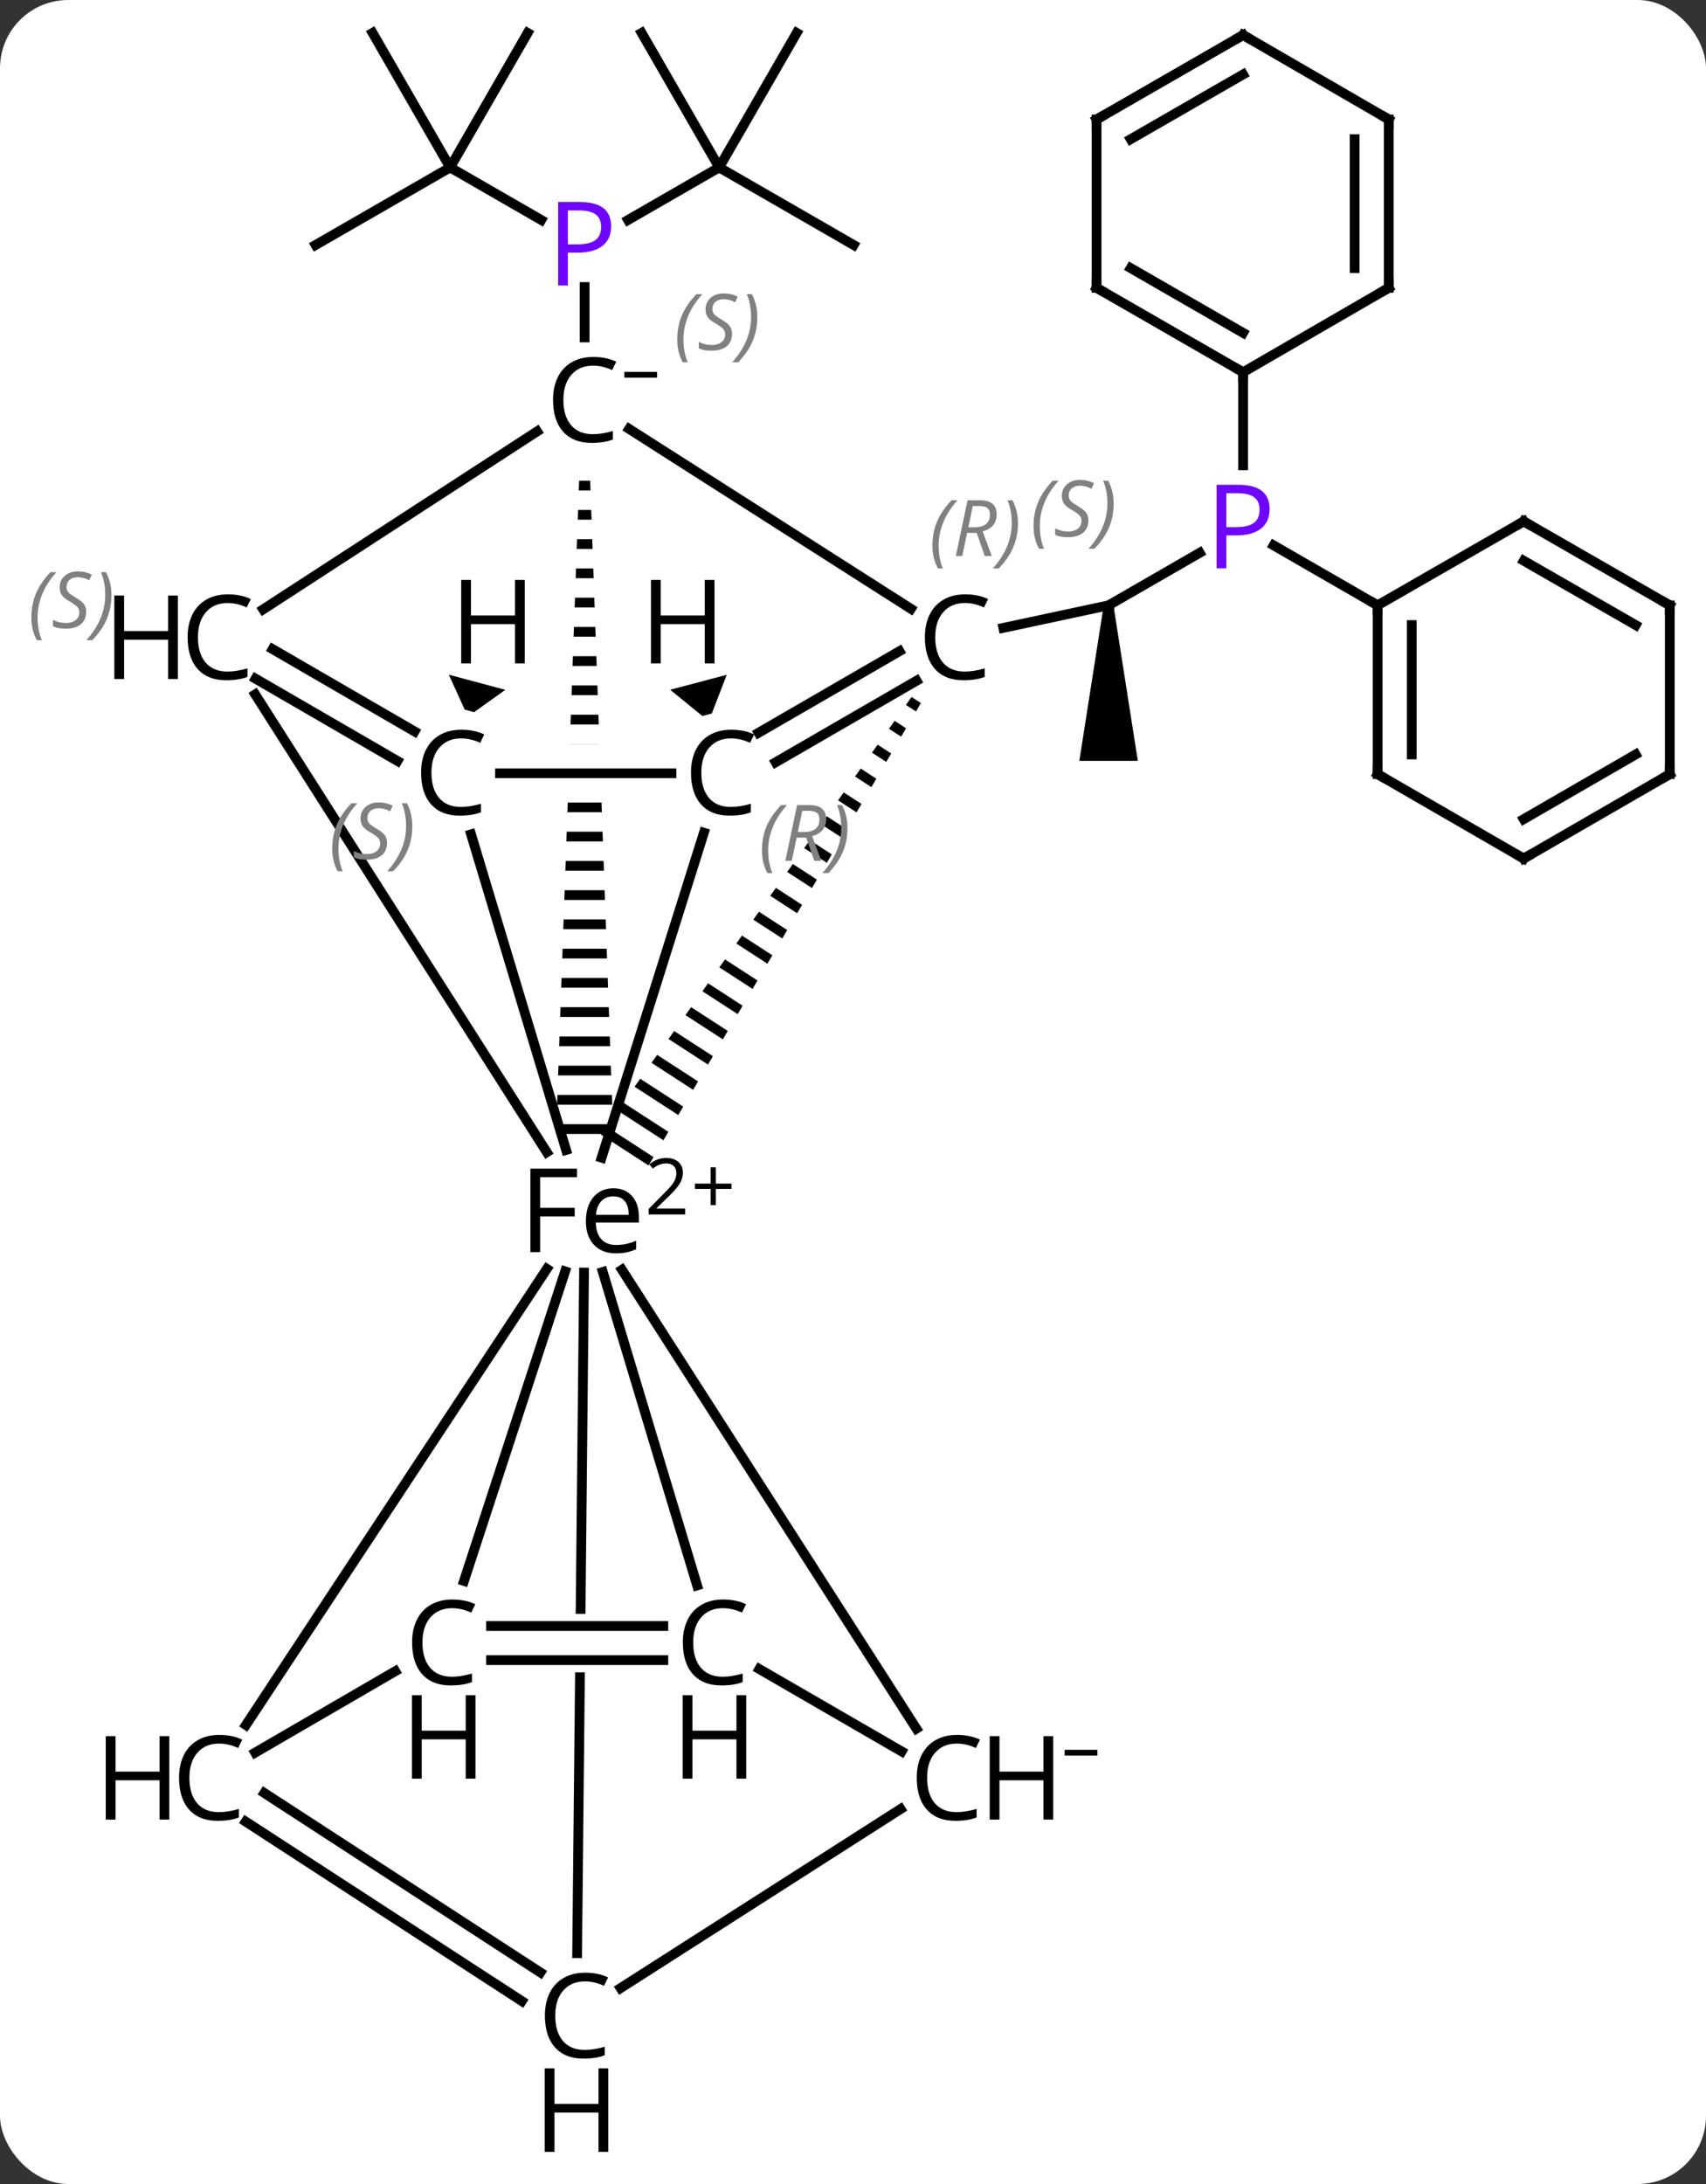 <svg width="175" viewBox="0 0 175 224" style="fill-opacity:1; color-rendering:auto; color-interpolation:auto; text-rendering:auto; stroke:black; stroke-linecap:square; stroke-miterlimit:10; shape-rendering:auto; stroke-opacity:1; fill:black; stroke-dasharray:none; font-weight:normal; stroke-width:1; font-family:'Open Sans'; font-style:normal; stroke-linejoin:miter; font-size:12; stroke-dashoffset:0; image-rendering:auto;" height="224" class="cas-substance-image" xmlns:xlink="http://www.w3.org/1999/xlink" xmlns="http://www.w3.org/2000/svg"><rect x="0" y="0" width="175" height="224" fill="#333333" stroke="none"/><svg class="cas-substance-single-component"><rect y="0" x="0" width="175" stroke="none" ry="7" rx="7" height="224" fill="white" class="cas-substance-group"/><svg y="0" x="0" width="175" viewBox="0 0 175 224" style="fill:black;" height="224" class="cas-substance-single-component-image"><svg><g><clipPath id="clipPath_0bd4a8a061c7405982e37e858adcaead1" clipPathUnits="userSpaceOnUse"><path d="M-713.128 -554.688 L-713.128 -548.688 L-748.313 -548.688 L-748.313 -554.688 ZM-751.028 -593.67 L-751.028 -502.982 L-711.028 -502.982 L-711.028 -593.67 Z"/></clipPath><clipPath id="clipPath_0bd4a8a061c7405982e37e858adcaead2" clipPathUnits="userSpaceOnUse"><path d="M-713.963 -465.479 L-713.963 -459.479 L-749.236 -459.479 L-749.236 -465.479 ZM-750.989 -510.684 L-751.9 -420.655 L-711.902 -420.251 L-710.991 -510.279 L-750.989 -510.684 Z"/></clipPath><g transform="translate(791,631)" style="text-rendering:geometricPrecision; color-rendering:optimizeQuality; color-interpolation:linearRGB; stroke-linecap:butt; image-rendering:optimizeQuality;"><line y2="-574.302" y1="-568.914" x2="-667.936" x1="-677.283" style="fill:none;"/><path style="stroke:none;" d="M-677.783 -568.914 L-676.783 -568.914 L-674.283 -552.962 L-680.283 -552.962 Z"/><line y2="-566.603" y1="-568.914" x2="-688.08" x1="-677.283" style="fill:none;"/><line y2="-568.914" y1="-575.063" x2="-649.686" x1="-660.352" style="fill:none;"/><line y2="-592.821" y1="-583.275" x2="-663.484" x1="-663.484" style="fill:none;"/><line y2="-613.826" y1="-608.438" x2="-744.827" x1="-735.48" style="fill:none;"/><line y2="-613.826" y1="-608.438" x2="-717.229" x1="-726.577" style="fill:none;"/><line y2="-596.389" y1="-601.562" x2="-731.028" x1="-731.028" style="fill:none;"/><line y2="-605.872" y1="-613.826" x2="-758.626" x1="-744.827" style="fill:none;"/><line y2="-627.625" y1="-613.826" x2="-752.781" x1="-744.827" style="fill:none;"/><line y2="-627.625" y1="-613.826" x2="-736.873" x1="-744.827" style="fill:none;"/><line y2="-605.872" y1="-613.826" x2="-703.431" x1="-717.229" style="fill:none;"/><line y2="-627.625" y1="-613.826" x2="-709.275" x1="-717.229" style="fill:none;"/><line y2="-627.625" y1="-613.826" x2="-725.183" x1="-717.229" style="fill:none;"/><path style="stroke:none;" d="M-697.493 -559.515 L-698.073 -558.7 L-698.073 -558.7 L-697.041 -558.031 L-697.041 -558.031 L-696.533 -558.893 L-696.533 -558.893 L-697.493 -559.515 ZM-699.232 -557.068 L-699.812 -556.253 L-699.812 -556.253 L-698.565 -555.444 L-698.057 -556.306 L-698.057 -556.306 L-699.232 -557.068 ZM-700.972 -554.621 L-701.552 -553.805 L-701.552 -553.805 L-700.089 -552.857 L-700.089 -552.857 L-699.581 -553.719 L-699.581 -553.719 L-700.972 -554.621 ZM-702.712 -552.174 L-703.292 -551.358 L-701.613 -550.269 L-701.613 -550.269 L-701.105 -551.132 L-701.105 -551.132 L-702.712 -552.174 ZM-704.451 -549.726 L-705.031 -548.911 L-703.137 -547.682 L-702.629 -548.545 L-704.451 -549.726 ZM-706.191 -547.279 L-706.771 -546.463 L-704.661 -545.095 L-704.661 -545.095 L-704.153 -545.958 L-706.191 -547.279 ZM-707.93 -544.832 L-708.51 -544.016 L-708.51 -544.016 L-706.185 -542.508 L-706.185 -542.508 L-705.677 -543.37 L-705.677 -543.37 L-707.93 -544.832 ZM-709.67 -542.385 L-710.25 -541.569 L-710.25 -541.569 L-707.709 -539.921 L-707.709 -539.921 L-707.201 -540.784 L-707.201 -540.784 L-709.67 -542.385 ZM-711.409 -539.937 L-711.989 -539.122 L-711.989 -539.122 L-709.232 -537.334 L-709.232 -537.334 L-708.725 -538.196 L-708.725 -538.196 L-711.409 -539.937 ZM-713.149 -537.49 L-713.729 -536.674 L-713.729 -536.674 L-710.756 -534.747 L-710.249 -535.609 L-713.149 -537.49 ZM-714.889 -535.043 L-715.468 -534.227 L-715.468 -534.227 L-712.28 -532.16 L-712.28 -532.16 L-711.772 -533.022 L-714.889 -535.043 ZM-716.628 -532.596 L-717.208 -531.78 L-713.804 -529.573 L-713.804 -529.573 L-713.296 -530.435 L-716.628 -532.596 ZM-718.368 -530.148 L-718.948 -529.332 L-715.328 -526.986 L-714.82 -527.848 L-718.368 -530.148 ZM-720.107 -527.701 L-720.687 -526.885 L-716.852 -524.399 L-716.344 -525.261 L-716.344 -525.261 L-720.107 -527.701 ZM-721.847 -525.254 L-722.427 -524.438 L-722.427 -524.438 L-718.376 -521.812 L-718.376 -521.812 L-717.868 -522.674 L-717.868 -522.674 L-721.847 -525.254 ZM-723.587 -522.807 L-724.166 -521.991 L-724.166 -521.991 L-719.9 -519.224 L-719.9 -519.224 L-719.392 -520.087 L-719.392 -520.087 L-723.587 -522.807 ZM-725.326 -520.359 L-725.906 -519.543 L-721.424 -516.637 L-721.424 -516.637 L-720.916 -517.5 L-725.326 -520.359 ZM-727.066 -517.912 L-727.645 -517.096 L-722.948 -514.05 L-722.948 -514.05 L-722.44 -514.913 L-722.44 -514.913 L-727.066 -517.912 ZM-728.805 -515.465 L-729.385 -514.649 L-729.385 -514.649 L-724.472 -511.463 L-723.964 -512.325 L-728.805 -515.465 Z"/><path style="clip-path:url(#clipPath_0bd4a8a061c7405982e37e858adcaead1); stroke:none;" d="M-731.594 -581.697 L-731.63 -580.697 L-730.426 -580.697 L-730.462 -581.697 ZM-731.7 -578.697 L-731.736 -577.697 L-730.32 -577.697 L-730.356 -578.697 ZM-731.806 -575.697 L-731.842 -574.697 L-730.214 -574.697 L-730.25 -575.697 ZM-731.912 -572.697 L-731.948 -571.697 L-730.108 -571.697 L-730.144 -572.697 ZM-732.018 -569.697 L-732.054 -568.697 L-730.002 -568.697 L-730.038 -569.697 ZM-732.124 -566.697 L-732.16 -565.697 L-729.896 -565.697 L-729.932 -566.697 ZM-732.23 -563.697 L-732.266 -562.697 L-729.79 -562.697 L-729.826 -563.697 ZM-732.336 -560.697 L-732.372 -559.697 L-729.684 -559.697 L-729.72 -560.697 ZM-732.442 -557.697 L-732.478 -556.697 L-729.578 -556.697 L-729.614 -557.697 ZM-732.548 -554.697 L-732.584 -553.697 L-729.472 -553.697 L-729.508 -554.697 ZM-732.654 -551.697 L-732.69 -550.697 L-729.366 -550.697 L-729.402 -551.697 ZM-732.76 -548.697 L-732.796 -547.697 L-729.26 -547.697 L-729.296 -548.697 ZM-732.866 -545.697 L-732.902 -544.697 L-729.154 -544.697 L-729.19 -545.697 ZM-732.972 -542.697 L-733.008 -541.697 L-729.048 -541.697 L-729.084 -542.697 ZM-733.078 -539.697 L-733.114 -538.697 L-728.942 -538.697 L-728.978 -539.697 ZM-733.184 -536.697 L-733.22 -535.697 L-728.836 -535.697 L-728.872 -536.697 ZM-733.29 -533.697 L-733.326 -532.697 L-728.73 -532.697 L-728.766 -533.697 ZM-733.396 -530.697 L-733.432 -529.697 L-728.624 -529.697 L-728.66 -530.697 ZM-733.502 -527.697 L-733.538 -526.697 L-728.518 -526.697 L-728.554 -527.697 ZM-733.608 -524.697 L-733.644 -523.697 L-728.412 -523.697 L-728.448 -524.697 ZM-733.714 -521.697 L-733.75 -520.697 L-728.306 -520.697 L-728.342 -521.697 ZM-733.82 -518.697 L-733.856 -517.697 L-728.2 -517.697 L-728.236 -518.697 ZM-733.926 -515.697 L-733.962 -514.697 L-728.094 -514.697 L-728.13 -515.697 Z"/><line y2="-559.779" y1="-512.825" x2="-764.821" x1="-734.909" style="fill:none;"/><line y2="-545.592" y1="-512.261" x2="-718.796" x1="-729.288" style="fill:none;"/><line y2="-545.429" y1="-513.053" x2="-742.679" x1="-732.931" style="fill:none;"/><line y2="-453.701" y1="-500.767" x2="-696.997" x1="-727.201" style="fill:none;"/><line y2="-454.075" y1="-500.859" x2="-765.774" x1="-734.903" style="fill:none;"/><line y2="-468.849" y1="-500.603" x2="-743.405" x1="-733.03" style="fill:none;"/><line y2="-468.392" y1="-500.544" x2="-719.492" x1="-729.166" style="fill:none;"/><line y2="-430.671" y1="-500.482" x2="-731.798" x1="-731.091" style="fill:none; clip-path:url(#clipPath_0bd4a8a061c7405982e37e858adcaead2);"/><line y2="-587.009" y1="-568.56" x2="-726.467" x1="-697.562" style="fill:none;"/><line y2="-555.846" y1="-564.211" x2="-713.187" x1="-698.733" style="fill:none;"/><line y2="-552.817" y1="-561.182" x2="-711.433" x1="-696.98" style="fill:none;"/><line y2="-568.505" y1="-586.752" x2="-764.002" x1="-735.905" style="fill:none;"/><line y2="-552.951" y1="-561.391" x2="-750.231" x1="-764.788" style="fill:none;"/><line y2="-555.979" y1="-564.419" x2="-748.475" x1="-763.033" style="fill:none;"/><line y2="-551.688" y1="-551.688" x2="-739.709" x1="-722.12" style="fill:none;"/><line y2="-459.815" y1="-451.366" x2="-713.109" x1="-698.511" style="fill:none;"/><line y2="-427.093" y1="-445.457" x2="-727.343" x1="-698.622" style="fill:none;"/><line y2="-459.591" y1="-451.245" x2="-750.458" x1="-764.826" style="fill:none;"/><line y2="-425.762" y1="-444.167" x2="-737.473" x1="-765.794" style="fill:none;"/><line y2="-428.696" y1="-447.101" x2="-735.566" x1="-763.886" style="fill:none;"/><line y2="-460.729" y1="-460.729" x2="-722.955" x1="-740.631" style="fill:none;"/><line y2="-464.229" y1="-464.229" x2="-722.955" x1="-740.631" style="fill:none;"/><line y2="-551.6" y1="-568.914" x2="-649.686" x1="-649.686" style="fill:none;"/><line y2="-553.621" y1="-566.894" x2="-646.186" x1="-646.186" style="fill:none;"/><line y2="-577.528" y1="-568.914" x2="-634.7" x1="-649.686" style="fill:none;"/><line y2="-542.943" y1="-551.6" x2="-634.7" x1="-649.686" style="fill:none;"/><line y2="-568.914" y1="-577.528" x2="-619.715" x1="-634.7" style="fill:none;"/><line y2="-566.887" y1="-573.486" x2="-623.211" x1="-634.692" style="fill:none;"/><line y2="-551.6" y1="-542.943" x2="-619.715" x1="-634.7" style="fill:none;"/><line y2="-553.62" y1="-546.984" x2="-623.216" x1="-634.701" style="fill:none;"/><line y2="-551.6" y1="-568.914" x2="-619.715" x1="-619.715" style="fill:none;"/><line y2="-601.478" y1="-592.821" x2="-678.514" x1="-663.484" style="fill:none;"/><line y2="-603.502" y1="-596.862" x2="-675.016" x1="-663.488" style="fill:none;"/><line y2="-601.478" y1="-592.821" x2="-648.543" x1="-663.484" style="fill:none;"/><line y2="-618.748" y1="-601.478" x2="-678.514" x1="-678.514" style="fill:none;"/><line y2="-618.748" y1="-601.478" x2="-648.543" x1="-648.543" style="fill:none;"/><line y2="-616.727" y1="-603.498" x2="-652.043" x1="-652.043" style="fill:none;"/><line y2="-627.405" y1="-618.748" x2="-663.484" x1="-678.514" style="fill:none;"/><line y2="-623.364" y1="-616.724" x2="-663.488" x1="-675.016" style="fill:none;"/><line y2="-627.405" y1="-618.748" x2="-663.484" x1="-648.543" style="fill:none;"/><path style="stroke:none;" d="M-742.366 -557.959 L-743.332 -558.218 L-744.961 -561.8 L-739.165 -560.248 Z"/><path style="stroke:none;" d="M-717.985 -557.818 L-718.951 -557.562 L-722.251 -560.255 L-716.451 -561.791 Z"/></g><g transform="translate(791,631)" style="font-size:8.4px; fill:gray; text-rendering:geometricPrecision; image-rendering:optimizeQuality; color-rendering:optimizeQuality; font-family:'Open Sans'; font-style:italic; stroke:gray; color-interpolation:linearRGB;"><path style="stroke:none;" d="M-684.979 -577.046 Q-684.979 -578.374 -684.51 -579.499 Q-684.041 -580.624 -683.01 -581.702 L-682.401 -581.702 Q-683.37 -580.639 -683.854 -579.467 Q-684.338 -578.296 -684.338 -577.061 Q-684.338 -575.733 -683.901 -574.717 L-684.416 -574.717 Q-684.979 -575.749 -684.979 -577.046 ZM-679.356 -577.639 Q-679.356 -576.811 -679.903 -576.358 Q-680.45 -575.905 -681.45 -575.905 Q-681.856 -575.905 -682.169 -575.96 Q-682.481 -576.014 -682.763 -576.155 L-682.763 -576.811 Q-682.138 -576.483 -681.434 -576.483 Q-680.809 -576.483 -680.434 -576.78 Q-680.059 -577.077 -680.059 -577.592 Q-680.059 -577.905 -680.263 -578.131 Q-680.466 -578.358 -681.028 -578.686 Q-681.622 -579.014 -681.848 -579.342 Q-682.075 -579.671 -682.075 -580.124 Q-682.075 -580.858 -681.559 -581.319 Q-681.044 -581.78 -680.2 -581.78 Q-679.825 -581.78 -679.489 -581.702 Q-679.153 -581.624 -678.778 -581.452 L-679.044 -580.858 Q-679.294 -581.014 -679.614 -581.1 Q-679.934 -581.186 -680.2 -581.186 Q-680.731 -581.186 -681.052 -580.913 Q-681.372 -580.639 -681.372 -580.171 Q-681.372 -579.967 -681.302 -579.819 Q-681.231 -579.671 -681.091 -579.538 Q-680.95 -579.405 -680.528 -579.155 Q-679.966 -578.811 -679.763 -578.616 Q-679.559 -578.421 -679.458 -578.186 Q-679.356 -577.952 -679.356 -577.639 ZM-676.762 -579.358 Q-676.762 -578.03 -677.238 -576.897 Q-677.715 -575.764 -678.731 -574.717 L-679.34 -574.717 Q-677.403 -576.874 -677.403 -579.358 Q-677.403 -580.686 -677.84 -581.702 L-677.324 -581.702 Q-676.762 -580.639 -676.762 -579.358 Z"/></g><g transform="translate(791,631)" style="fill:rgb(111,5,255); text-rendering:geometricPrecision; color-rendering:optimizeQuality; image-rendering:optimizeQuality; font-family:'Open Sans'; stroke:rgb(111,5,255); color-interpolation:linearRGB;"><path style="stroke:none;" d="M-660.765 -578.79 Q-660.765 -577.478 -661.656 -576.782 Q-662.547 -576.087 -664.187 -576.087 L-665.203 -576.087 L-665.203 -572.712 L-666.203 -572.712 L-666.203 -581.275 L-663.969 -581.275 Q-660.765 -581.275 -660.765 -578.79 ZM-665.203 -576.931 L-664.297 -576.931 Q-662.984 -576.931 -662.39 -577.361 Q-661.797 -577.79 -661.797 -578.743 Q-661.797 -579.587 -662.351 -580.001 Q-662.906 -580.415 -664.094 -580.415 L-665.203 -580.415 L-665.203 -576.931 Z"/><path style="stroke:none;" d="M-728.309 -607.794 Q-728.309 -606.482 -729.2 -605.786 Q-730.091 -605.091 -731.731 -605.091 L-732.747 -605.091 L-732.747 -601.716 L-733.747 -601.716 L-733.747 -610.278 L-731.512 -610.278 Q-728.309 -610.278 -728.309 -607.794 ZM-732.747 -605.935 L-731.841 -605.935 Q-730.528 -605.935 -729.934 -606.364 Q-729.341 -606.794 -729.341 -607.747 Q-729.341 -608.591 -729.895 -609.005 Q-730.45 -609.419 -731.637 -609.419 L-732.747 -609.419 L-732.747 -605.935 Z"/><path style="fill:black; stroke:none;" d="M-735.593 -502.576 L-736.593 -502.576 L-736.593 -511.138 L-731.812 -511.138 L-731.812 -510.263 L-735.593 -510.263 L-735.593 -507.123 L-732.047 -507.123 L-732.047 -506.232 L-735.593 -506.232 L-735.593 -502.576 ZM-727.822 -502.451 Q-729.244 -502.451 -730.072 -503.326 Q-730.9 -504.201 -730.9 -505.732 Q-730.9 -507.294 -730.135 -508.208 Q-729.369 -509.123 -728.072 -509.123 Q-726.869 -509.123 -726.166 -508.326 Q-725.463 -507.529 -725.463 -506.232 L-725.463 -505.607 L-729.885 -505.607 Q-729.853 -504.482 -729.314 -503.896 Q-728.775 -503.31 -727.791 -503.31 Q-726.76 -503.31 -725.744 -503.748 L-725.744 -502.873 Q-726.26 -502.654 -726.72 -502.552 Q-727.181 -502.451 -727.822 -502.451 ZM-728.088 -508.294 Q-728.869 -508.294 -729.33 -507.794 Q-729.791 -507.294 -729.869 -506.404 L-726.51 -506.404 Q-726.51 -507.326 -726.916 -507.81 Q-727.322 -508.294 -728.088 -508.294 Z"/><path style="fill:black; stroke:none;" d="M-720.713 -506.44 L-724.463 -506.44 L-724.463 -507.002 L-722.963 -508.518 Q-722.275 -509.205 -722.056 -509.502 Q-721.838 -509.799 -721.728 -510.08 Q-721.619 -510.362 -721.619 -510.69 Q-721.619 -511.143 -721.892 -511.408 Q-722.166 -511.674 -722.666 -511.674 Q-723.01 -511.674 -723.33 -511.557 Q-723.65 -511.44 -724.041 -511.143 L-724.385 -511.58 Q-723.603 -512.237 -722.666 -512.237 Q-721.869 -512.237 -721.408 -511.822 Q-720.947 -511.408 -720.947 -510.721 Q-720.947 -510.174 -721.252 -509.643 Q-721.556 -509.112 -722.4 -508.299 L-723.65 -507.08 L-723.65 -507.049 L-720.713 -507.049 L-720.713 -506.44 Z"/><path style="fill:black; stroke:none;" d="M-717.572 -509.604 L-715.963 -509.604 L-715.963 -509.057 L-717.572 -509.057 L-717.572 -507.401 L-718.103 -507.401 L-718.103 -509.057 L-719.713 -509.057 L-719.713 -509.604 L-718.103 -509.604 L-718.103 -511.276 L-717.572 -511.276 L-717.572 -509.604 Z"/><path style="fill:black; stroke:none;" d="M-692.016 -569.153 Q-693.423 -569.153 -694.243 -568.215 Q-695.063 -567.278 -695.063 -565.637 Q-695.063 -563.965 -694.274 -563.043 Q-693.485 -562.121 -692.032 -562.121 Q-691.126 -562.121 -689.985 -562.449 L-689.985 -561.574 Q-690.876 -561.231 -692.173 -561.231 Q-694.063 -561.231 -695.095 -562.387 Q-696.126 -563.543 -696.126 -565.653 Q-696.126 -566.981 -695.634 -567.973 Q-695.141 -568.965 -694.204 -569.504 Q-693.266 -570.043 -692.001 -570.043 Q-690.657 -570.043 -689.641 -569.559 L-690.063 -568.699 Q-691.048 -569.153 -692.016 -569.153 Z"/></g><g transform="translate(791,631)" style="font-size:8.4px; fill:gray; text-rendering:geometricPrecision; image-rendering:optimizeQuality; color-rendering:optimizeQuality; font-family:'Open Sans'; font-style:italic; stroke:gray; color-interpolation:linearRGB;"><path style="stroke:none;" d="M-695.355 -575.034 Q-695.355 -576.362 -694.886 -577.487 Q-694.417 -578.612 -693.386 -579.69 L-692.777 -579.69 Q-693.745 -578.627 -694.23 -577.455 Q-694.714 -576.284 -694.714 -575.049 Q-694.714 -573.721 -694.277 -572.705 L-694.792 -572.705 Q-695.355 -573.737 -695.355 -575.034 ZM-691.795 -576.346 L-692.295 -573.971 L-692.951 -573.971 L-691.748 -579.69 L-690.498 -579.69 Q-688.763 -579.69 -688.763 -578.252 Q-688.763 -576.893 -690.201 -576.502 L-689.263 -573.971 L-689.982 -573.971 L-690.81 -576.346 L-691.795 -576.346 ZM-691.217 -579.096 Q-691.607 -577.174 -691.67 -576.924 L-691.013 -576.924 Q-690.263 -576.924 -689.857 -577.252 Q-689.451 -577.58 -689.451 -578.205 Q-689.451 -578.674 -689.709 -578.885 Q-689.967 -579.096 -690.56 -579.096 L-691.217 -579.096 ZM-686.577 -577.346 Q-686.577 -576.018 -687.054 -574.885 Q-687.531 -573.752 -688.546 -572.705 L-689.156 -572.705 Q-687.218 -574.862 -687.218 -577.346 Q-687.218 -578.674 -687.656 -579.69 L-687.14 -579.69 Q-686.577 -578.627 -686.577 -577.346 Z"/></g><g transform="translate(791,631)" style="text-rendering:geometricPrecision; font-family:'Open Sans'; color-interpolation:linearRGB; color-rendering:optimizeQuality; image-rendering:optimizeQuality;"><path style="stroke:none;" d="M-730.161 -593.498 Q-731.567 -593.498 -732.387 -592.561 Q-733.208 -591.623 -733.208 -589.982 Q-733.208 -588.311 -732.419 -587.389 Q-731.63 -586.467 -730.177 -586.467 Q-729.27 -586.467 -728.13 -586.795 L-728.13 -585.92 Q-729.02 -585.576 -730.317 -585.576 Q-732.208 -585.576 -733.239 -586.732 Q-734.27 -587.889 -734.27 -589.998 Q-734.27 -591.326 -733.778 -592.318 Q-733.286 -593.311 -732.348 -593.85 Q-731.411 -594.389 -730.145 -594.389 Q-728.802 -594.389 -727.786 -593.904 L-728.208 -593.045 Q-729.192 -593.498 -730.161 -593.498 Z"/><path style="stroke:none;" d="M-726.958 -592.267 L-726.958 -592.861 L-723.598 -592.861 L-723.598 -592.267 L-726.958 -592.267 Z"/></g><g transform="translate(791,631)" style="font-size:8.4px; fill:gray; text-rendering:geometricPrecision; image-rendering:optimizeQuality; color-rendering:optimizeQuality; font-family:'Open Sans'; font-style:italic; stroke:gray; color-interpolation:linearRGB;"><path style="stroke:none;" d="M-721.531 -596.174 Q-721.531 -597.502 -721.062 -598.627 Q-720.594 -599.752 -719.562 -600.83 L-718.953 -600.83 Q-719.922 -599.767 -720.406 -598.596 Q-720.891 -597.424 -720.891 -596.189 Q-720.891 -594.861 -720.453 -593.846 L-720.969 -593.846 Q-721.531 -594.877 -721.531 -596.174 ZM-715.909 -596.767 Q-715.909 -595.939 -716.456 -595.486 Q-717.002 -595.033 -718.002 -595.033 Q-718.409 -595.033 -718.721 -595.088 Q-719.034 -595.142 -719.315 -595.283 L-719.315 -595.939 Q-718.69 -595.611 -717.987 -595.611 Q-717.362 -595.611 -716.987 -595.908 Q-716.612 -596.205 -716.612 -596.721 Q-716.612 -597.033 -716.815 -597.26 Q-717.018 -597.486 -717.581 -597.814 Q-718.174 -598.142 -718.401 -598.471 Q-718.627 -598.799 -718.627 -599.252 Q-718.627 -599.986 -718.112 -600.447 Q-717.596 -600.908 -716.752 -600.908 Q-716.377 -600.908 -716.041 -600.83 Q-715.706 -600.752 -715.331 -600.58 L-715.596 -599.986 Q-715.846 -600.142 -716.166 -600.228 Q-716.487 -600.314 -716.752 -600.314 Q-717.284 -600.314 -717.604 -600.041 Q-717.924 -599.767 -717.924 -599.299 Q-717.924 -599.096 -717.854 -598.947 Q-717.784 -598.799 -717.643 -598.666 Q-717.502 -598.533 -717.081 -598.283 Q-716.518 -597.939 -716.315 -597.744 Q-716.112 -597.549 -716.01 -597.314 Q-715.909 -597.08 -715.909 -596.767 ZM-713.314 -598.486 Q-713.314 -597.158 -713.791 -596.025 Q-714.267 -594.892 -715.283 -593.846 L-715.892 -593.846 Q-713.955 -596.002 -713.955 -598.486 Q-713.955 -599.814 -714.392 -600.83 L-713.877 -600.83 Q-713.314 -599.767 -713.314 -598.486 Z"/></g><g transform="translate(791,631)" style="text-rendering:geometricPrecision; font-family:'Open Sans'; color-interpolation:linearRGB; color-rendering:optimizeQuality; image-rendering:optimizeQuality;"><path style="stroke:none;" d="M-767.646 -569.153 Q-769.052 -569.153 -769.873 -568.215 Q-770.693 -567.278 -770.693 -565.637 Q-770.693 -563.965 -769.904 -563.043 Q-769.115 -562.121 -767.662 -562.121 Q-766.755 -562.121 -765.615 -562.449 L-765.615 -561.574 Q-766.505 -561.231 -767.802 -561.231 Q-769.693 -561.231 -770.724 -562.387 Q-771.755 -563.543 -771.755 -565.653 Q-771.755 -566.981 -771.263 -567.973 Q-770.771 -568.965 -769.834 -569.504 Q-768.896 -570.043 -767.63 -570.043 Q-766.287 -570.043 -765.271 -569.559 L-765.693 -568.699 Q-766.677 -569.153 -767.646 -569.153 Z"/><path style="stroke:none;" d="M-772.755 -561.356 L-773.755 -561.356 L-773.755 -565.387 L-778.271 -565.387 L-778.271 -561.356 L-779.271 -561.356 L-779.271 -569.918 L-778.271 -569.918 L-778.271 -566.278 L-773.755 -566.278 L-773.755 -569.918 L-772.755 -569.918 L-772.755 -561.356 Z"/></g><g transform="translate(791,631)" style="font-size:8.4px; fill:gray; text-rendering:geometricPrecision; image-rendering:optimizeQuality; color-rendering:optimizeQuality; font-family:'Open Sans'; font-style:italic; stroke:gray; color-interpolation:linearRGB;"><path style="stroke:none;" d="M-787.783 -567.663 Q-787.783 -568.991 -787.315 -570.116 Q-786.846 -571.241 -785.815 -572.319 L-785.205 -572.319 Q-786.174 -571.257 -786.658 -570.085 Q-787.143 -568.913 -787.143 -567.679 Q-787.143 -566.351 -786.705 -565.335 L-787.221 -565.335 Q-787.783 -566.366 -787.783 -567.663 ZM-782.161 -568.257 Q-782.161 -567.429 -782.708 -566.976 Q-783.255 -566.522 -784.255 -566.522 Q-784.661 -566.522 -784.973 -566.577 Q-785.286 -566.632 -785.567 -566.772 L-785.567 -567.429 Q-784.942 -567.101 -784.239 -567.101 Q-783.614 -567.101 -783.239 -567.397 Q-782.864 -567.694 -782.864 -568.21 Q-782.864 -568.522 -783.067 -568.749 Q-783.27 -568.976 -783.833 -569.304 Q-784.427 -569.632 -784.653 -569.96 Q-784.88 -570.288 -784.88 -570.741 Q-784.88 -571.476 -784.364 -571.936 Q-783.848 -572.397 -783.005 -572.397 Q-782.63 -572.397 -782.294 -572.319 Q-781.958 -572.241 -781.583 -572.069 L-781.848 -571.476 Q-782.098 -571.632 -782.419 -571.718 Q-782.739 -571.804 -783.005 -571.804 Q-783.536 -571.804 -783.856 -571.53 Q-784.177 -571.257 -784.177 -570.788 Q-784.177 -570.585 -784.106 -570.436 Q-784.036 -570.288 -783.895 -570.155 Q-783.755 -570.022 -783.333 -569.772 Q-782.77 -569.429 -782.567 -569.233 Q-782.364 -569.038 -782.262 -568.804 Q-782.161 -568.569 -782.161 -568.257 ZM-779.566 -569.976 Q-779.566 -568.647 -780.043 -567.514 Q-780.519 -566.382 -781.535 -565.335 L-782.144 -565.335 Q-780.207 -567.491 -780.207 -569.976 Q-780.207 -571.304 -780.644 -572.319 L-780.129 -572.319 Q-779.566 -571.257 -779.566 -569.976 Z"/></g><g transform="translate(791,631)" style="text-rendering:geometricPrecision; font-family:'Open Sans'; color-interpolation:linearRGB; color-rendering:optimizeQuality; image-rendering:optimizeQuality;"><path style="stroke:none;" d="M-716.01 -555.266 Q-717.417 -555.266 -718.237 -554.328 Q-719.057 -553.391 -719.057 -551.75 Q-719.057 -550.078 -718.268 -549.157 Q-717.479 -548.235 -716.026 -548.235 Q-715.12 -548.235 -713.979 -548.563 L-713.979 -547.688 Q-714.87 -547.344 -716.167 -547.344 Q-718.057 -547.344 -719.089 -548.5 Q-720.12 -549.657 -720.12 -551.766 Q-720.12 -553.094 -719.628 -554.086 Q-719.135 -555.078 -718.198 -555.617 Q-717.26 -556.157 -715.995 -556.157 Q-714.651 -556.157 -713.635 -555.672 L-714.057 -554.813 Q-715.042 -555.266 -716.01 -555.266 Z"/></g><g transform="translate(791,631)" style="font-size:8.4px; fill:gray; text-rendering:geometricPrecision; image-rendering:optimizeQuality; color-rendering:optimizeQuality; font-family:'Open Sans'; font-style:italic; stroke:gray; color-interpolation:linearRGB;"><path style="stroke:none;" d="M-712.842 -543.773 Q-712.842 -545.101 -712.374 -546.226 Q-711.905 -547.351 -710.874 -548.43 L-710.264 -548.43 Q-711.233 -547.367 -711.717 -546.195 Q-712.202 -545.023 -712.202 -543.789 Q-712.202 -542.461 -711.764 -541.445 L-712.28 -541.445 Q-712.842 -542.476 -712.842 -543.773 ZM-709.282 -545.086 L-709.782 -542.711 L-710.439 -542.711 L-709.236 -548.43 L-707.986 -548.43 Q-706.251 -548.43 -706.251 -546.992 Q-706.251 -545.633 -707.689 -545.242 L-706.751 -542.711 L-707.47 -542.711 L-708.298 -545.086 L-709.282 -545.086 ZM-708.704 -547.836 Q-709.095 -545.914 -709.157 -545.664 L-708.501 -545.664 Q-707.751 -545.664 -707.345 -545.992 Q-706.939 -546.32 -706.939 -546.945 Q-706.939 -547.414 -707.196 -547.625 Q-707.454 -547.836 -708.048 -547.836 L-708.704 -547.836 ZM-704.065 -546.086 Q-704.065 -544.758 -704.542 -543.625 Q-705.018 -542.492 -706.034 -541.445 L-706.643 -541.445 Q-704.706 -543.601 -704.706 -546.086 Q-704.706 -547.414 -705.143 -548.43 L-704.628 -548.43 Q-704.065 -547.367 -704.065 -546.086 Z"/></g><g transform="translate(791,631)" style="text-rendering:geometricPrecision; font-family:'Open Sans'; color-interpolation:linearRGB; color-rendering:optimizeQuality; image-rendering:optimizeQuality;"><path style="stroke:none;" d="M-743.696 -555.266 Q-745.102 -555.266 -745.923 -554.328 Q-746.743 -553.391 -746.743 -551.75 Q-746.743 -550.078 -745.954 -549.157 Q-745.165 -548.235 -743.712 -548.235 Q-742.805 -548.235 -741.665 -548.563 L-741.665 -547.688 Q-742.555 -547.344 -743.852 -547.344 Q-745.743 -547.344 -746.774 -548.5 Q-747.805 -549.657 -747.805 -551.766 Q-747.805 -553.094 -747.313 -554.086 Q-746.821 -555.078 -745.884 -555.617 Q-744.946 -556.157 -743.68 -556.157 Q-742.337 -556.157 -741.321 -555.672 L-741.743 -554.813 Q-742.727 -555.266 -743.696 -555.266 Z"/></g><g transform="translate(791,631)" style="font-size:8.4px; fill:gray; text-rendering:geometricPrecision; image-rendering:optimizeQuality; color-rendering:optimizeQuality; font-family:'Open Sans'; font-style:italic; stroke:gray; color-interpolation:linearRGB;"><path style="stroke:none;" d="M-756.921 -543.964 Q-756.921 -545.292 -756.452 -546.417 Q-755.983 -547.542 -754.952 -548.62 L-754.342 -548.62 Q-755.311 -547.558 -755.796 -546.386 Q-756.28 -545.214 -756.28 -543.98 Q-756.28 -542.652 -755.842 -541.636 L-756.358 -541.636 Q-756.921 -542.667 -756.921 -543.964 ZM-751.298 -544.558 Q-751.298 -543.73 -751.845 -543.277 Q-752.392 -542.823 -753.392 -542.823 Q-753.798 -542.823 -754.111 -542.878 Q-754.423 -542.933 -754.704 -543.073 L-754.704 -543.73 Q-754.079 -543.402 -753.376 -543.402 Q-752.751 -543.402 -752.376 -543.698 Q-752.001 -543.995 -752.001 -544.511 Q-752.001 -544.823 -752.204 -545.05 Q-752.407 -545.277 -752.97 -545.605 Q-753.564 -545.933 -753.79 -546.261 Q-754.017 -546.589 -754.017 -547.042 Q-754.017 -547.777 -753.501 -548.238 Q-752.986 -548.698 -752.142 -548.698 Q-751.767 -548.698 -751.431 -548.62 Q-751.095 -548.542 -750.72 -548.37 L-750.986 -547.777 Q-751.236 -547.933 -751.556 -548.019 Q-751.876 -548.105 -752.142 -548.105 Q-752.673 -548.105 -752.993 -547.831 Q-753.314 -547.558 -753.314 -547.089 Q-753.314 -546.886 -753.243 -546.738 Q-753.173 -546.589 -753.032 -546.456 Q-752.892 -546.323 -752.47 -546.073 Q-751.907 -545.73 -751.704 -545.534 Q-751.501 -545.339 -751.4 -545.105 Q-751.298 -544.87 -751.298 -544.558 ZM-748.704 -546.277 Q-748.704 -544.948 -749.18 -543.816 Q-749.657 -542.683 -750.672 -541.636 L-751.282 -541.636 Q-749.344 -543.792 -749.344 -546.277 Q-749.344 -547.605 -749.782 -548.62 L-749.266 -548.62 Q-748.704 -547.558 -748.704 -546.277 Z"/></g><g transform="translate(791,631)" style="text-rendering:geometricPrecision; font-family:'Open Sans'; color-interpolation:linearRGB; color-rendering:optimizeQuality; image-rendering:optimizeQuality;"><path style="stroke:none;" d="M-692.851 -452.171 Q-694.258 -452.171 -695.078 -451.233 Q-695.898 -450.296 -695.898 -448.655 Q-695.898 -446.983 -695.109 -446.061 Q-694.32 -445.139 -692.867 -445.139 Q-691.961 -445.139 -690.82 -445.467 L-690.82 -444.592 Q-691.711 -444.249 -693.008 -444.249 Q-694.898 -444.249 -695.93 -445.405 Q-696.961 -446.561 -696.961 -448.671 Q-696.961 -449.999 -696.469 -450.991 Q-695.976 -451.983 -695.039 -452.522 Q-694.101 -453.061 -692.836 -453.061 Q-691.492 -453.061 -690.476 -452.577 L-690.898 -451.717 Q-691.883 -452.171 -692.851 -452.171 Z"/><path style="stroke:none;" d="M-682.961 -444.374 L-683.961 -444.374 L-683.961 -448.405 L-688.476 -448.405 L-688.476 -444.374 L-689.476 -444.374 L-689.476 -452.936 L-688.476 -452.936 L-688.476 -449.296 L-683.961 -449.296 L-683.961 -452.936 L-682.961 -452.936 L-682.961 -444.374 Z"/><path style="stroke:none;" d="M-681.789 -450.939 L-681.789 -451.533 L-678.43 -451.533 L-678.43 -450.939 L-681.789 -450.939 Z"/><path style="stroke:none;" d="M-768.525 -452.171 Q-769.931 -452.171 -770.752 -451.233 Q-771.572 -450.296 -771.572 -448.655 Q-771.572 -446.983 -770.783 -446.061 Q-769.994 -445.139 -768.541 -445.139 Q-767.634 -445.139 -766.494 -445.467 L-766.494 -444.592 Q-767.384 -444.249 -768.681 -444.249 Q-770.572 -444.249 -771.603 -445.405 Q-772.634 -446.561 -772.634 -448.671 Q-772.634 -449.999 -772.142 -450.991 Q-771.65 -451.983 -770.712 -452.522 Q-769.775 -453.061 -768.509 -453.061 Q-767.166 -453.061 -766.15 -452.577 L-766.572 -451.717 Q-767.556 -452.171 -768.525 -452.171 Z"/><path style="stroke:none;" d="M-773.634 -444.374 L-774.634 -444.374 L-774.634 -448.405 L-779.15 -448.405 L-779.15 -444.374 L-780.15 -444.374 L-780.15 -452.936 L-779.15 -452.936 L-779.15 -449.296 L-774.634 -449.296 L-774.634 -452.936 L-773.634 -452.936 L-773.634 -444.374 Z"/><path style="stroke:none;" d="M-744.619 -466.057 Q-746.025 -466.057 -746.845 -465.12 Q-747.666 -464.182 -747.666 -462.542 Q-747.666 -460.87 -746.877 -459.948 Q-746.088 -459.026 -744.635 -459.026 Q-743.728 -459.026 -742.588 -459.354 L-742.588 -458.479 Q-743.478 -458.135 -744.775 -458.135 Q-746.666 -458.135 -747.697 -459.292 Q-748.728 -460.448 -748.728 -462.557 Q-748.728 -463.885 -748.236 -464.877 Q-747.744 -465.87 -746.806 -466.409 Q-745.869 -466.948 -744.603 -466.948 Q-743.26 -466.948 -742.244 -466.463 L-742.666 -465.604 Q-743.65 -466.057 -744.619 -466.057 Z"/><path style="stroke:none;" d="M-742.228 -448.573 L-743.228 -448.573 L-743.228 -452.604 L-747.744 -452.604 L-747.744 -448.573 L-748.744 -448.573 L-748.744 -457.135 L-747.744 -457.135 L-747.744 -453.495 L-743.228 -453.495 L-743.228 -457.135 L-742.228 -457.135 L-742.228 -448.573 Z"/><path style="stroke:none;" d="M-716.846 -466.057 Q-718.252 -466.057 -719.072 -465.12 Q-719.892 -464.182 -719.892 -462.542 Q-719.892 -460.87 -719.103 -459.948 Q-718.314 -459.026 -716.861 -459.026 Q-715.955 -459.026 -714.814 -459.354 L-714.814 -458.479 Q-715.705 -458.135 -717.002 -458.135 Q-718.892 -458.135 -719.924 -459.292 Q-720.955 -460.448 -720.955 -462.557 Q-720.955 -463.885 -720.463 -464.877 Q-719.971 -465.87 -719.033 -466.409 Q-718.096 -466.948 -716.83 -466.948 Q-715.486 -466.948 -714.471 -466.463 L-714.892 -465.604 Q-715.877 -466.057 -716.846 -466.057 Z"/><path style="stroke:none;" d="M-714.455 -448.573 L-715.455 -448.573 L-715.455 -452.604 L-719.971 -452.604 L-719.971 -448.573 L-720.971 -448.573 L-720.971 -457.135 L-719.971 -457.135 L-719.971 -453.495 L-715.455 -453.495 L-715.455 -457.135 L-714.455 -457.135 L-714.455 -448.573 Z"/><path style="stroke:none;" d="M-730.996 -427.781 Q-732.402 -427.781 -733.222 -426.843 Q-734.043 -425.906 -734.043 -424.265 Q-734.043 -422.593 -733.254 -421.672 Q-732.465 -420.75 -731.011 -420.75 Q-730.105 -420.75 -728.965 -421.078 L-728.965 -420.203 Q-729.855 -419.859 -731.152 -419.859 Q-733.043 -419.859 -734.074 -421.015 Q-735.105 -422.172 -735.105 -424.281 Q-735.105 -425.609 -734.613 -426.601 Q-734.121 -427.593 -733.183 -428.132 Q-732.246 -428.672 -730.98 -428.672 Q-729.636 -428.672 -728.621 -428.187 L-729.043 -427.328 Q-730.027 -427.781 -730.996 -427.781 Z"/><path style="stroke:none;" d="M-728.605 -410.297 L-729.605 -410.297 L-729.605 -414.328 L-734.121 -414.328 L-734.121 -410.297 L-735.121 -410.297 L-735.121 -418.859 L-734.121 -418.859 L-734.121 -415.218 L-729.605 -415.218 L-729.605 -418.859 L-728.605 -418.859 L-728.605 -410.297 Z"/><path style="fill:none; stroke-miterlimit:5; stroke-linecap:butt;" d="M-649.686 -568.414 L-649.686 -568.914 L-650.119 -569.164"/><path style="fill:none; stroke-miterlimit:5; stroke-linecap:butt;" d="M-649.686 -552.1 L-649.686 -551.6 L-649.253 -551.35"/><path style="fill:none; stroke-miterlimit:5; stroke-linecap:butt;" d="M-635.134 -577.278 L-634.7 -577.528 L-634.267 -577.278"/><path style="fill:none; stroke-miterlimit:5; stroke-linecap:butt;" d="M-635.133 -543.193 L-634.7 -542.943 L-634.267 -543.193"/><path style="fill:none; stroke-miterlimit:5; stroke-linecap:butt;" d="M-620.148 -569.163 L-619.715 -568.914 L-619.715 -568.414"/><path style="fill:none; stroke-miterlimit:5; stroke-linecap:butt;" d="M-620.148 -551.35 L-619.715 -551.6 L-619.715 -552.1"/><path style="fill:none; stroke-miterlimit:5; stroke-linecap:butt;" d="M-663.918 -593.07 L-663.484 -592.821 L-663.484 -592.321"/><path style="fill:none; stroke-miterlimit:5; stroke-linecap:butt;" d="M-678.08 -601.228 L-678.514 -601.478 L-678.514 -601.978"/><path style="fill:none; stroke-miterlimit:5; stroke-linecap:butt;" d="M-648.976 -601.227 L-648.543 -601.478 L-648.543 -601.978"/><path style="fill:none; stroke-miterlimit:5; stroke-linecap:butt;" d="M-678.514 -618.248 L-678.514 -618.748 L-678.08 -618.998"/><path style="fill:none; stroke-miterlimit:5; stroke-linecap:butt;" d="M-648.543 -618.248 L-648.543 -618.748 L-648.976 -618.999"/><path style="fill:none; stroke-miterlimit:5; stroke-linecap:butt;" d="M-663.918 -627.156 L-663.484 -627.405 L-663.052 -627.155"/><path style="stroke-miterlimit:5; stroke-linecap:butt; stroke:none;" d="M-737.174 -562.956 L-738.174 -562.956 L-738.174 -566.987 L-742.69 -566.987 L-742.69 -562.956 L-743.69 -562.956 L-743.69 -571.519 L-742.69 -571.519 L-742.69 -567.878 L-738.174 -567.878 L-738.174 -571.519 L-737.174 -571.519 L-737.174 -562.956 Z"/><path style="stroke-miterlimit:5; stroke-linecap:butt; stroke:none;" d="M-717.707 -562.956 L-718.707 -562.956 L-718.707 -566.987 L-723.222 -566.987 L-723.222 -562.956 L-724.222 -562.956 L-724.222 -571.519 L-723.222 -571.519 L-723.222 -567.878 L-718.707 -567.878 L-718.707 -571.519 L-717.707 -571.519 L-717.707 -562.956 Z"/></g></g></svg></svg></svg></svg>